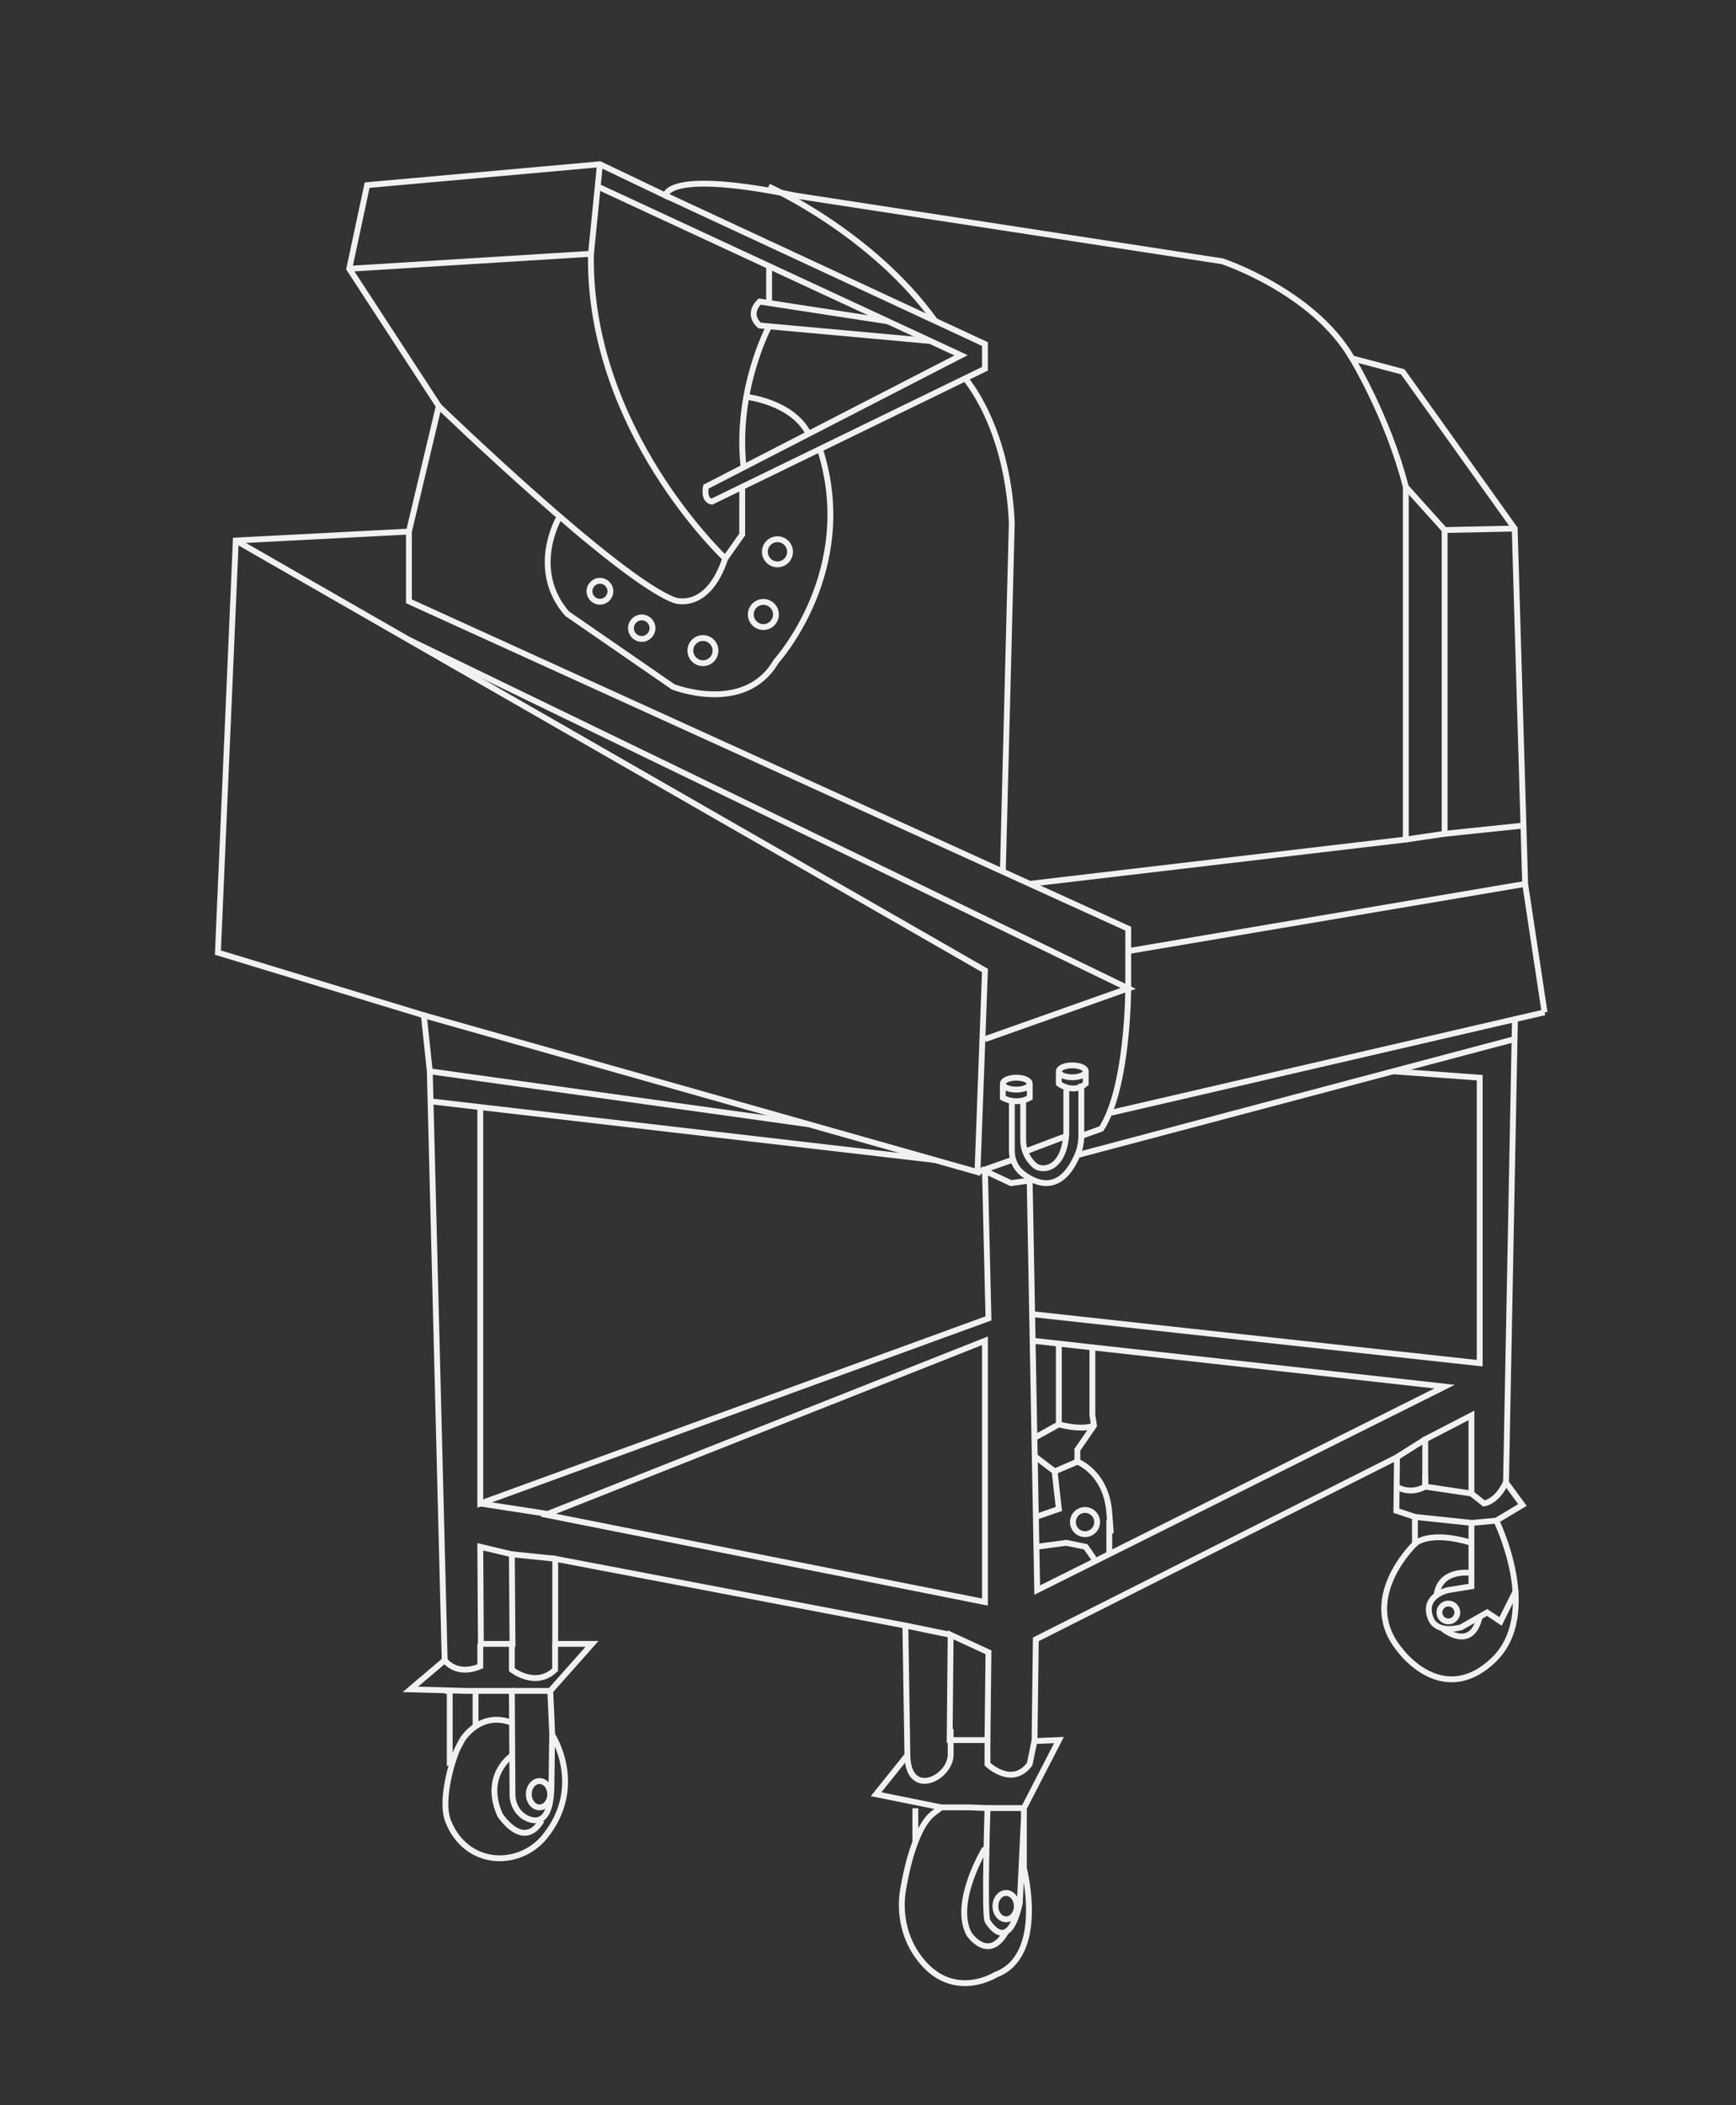 <svg width="297" height="360" viewBox="0 0 297 360" fill="none" xmlns="http://www.w3.org/2000/svg">
<rect x="0" y="0" width="297" height="360" fill="#333333" stroke="none"/>
<path d="M102.64 28.09L101.11 43.4L59.74 45.96" stroke="#F1F1F1" stroke-miterlimit="10"/>
<path d="M75.06 69.45C75.06 69.45 105.7 99.07 115.4 102.64C115.4 102.64 121.02 104.68 124.08 95.49C124.08 95.49 100.59 73.53 101.1 43.4" stroke="#F1F1F1" stroke-miterlimit="10"/>
<path d="M102.26 31.9L164.43 60.76L120.77 83.23C120.77 83.23 120.26 85.53 121.79 85.78L168.51 63.06V58.84L113.87 33.44" stroke="#F1F1F1" stroke-miterlimit="10"/>
<path d="M159.14 58.31L129.96 55.66C129.96 55.66 127.66 53.87 129.96 51.57L151.89 54.94" stroke="#F1F1F1" stroke-miterlimit="10"/>
<path d="M131.58 51.57V45.51" stroke="#F1F1F1" stroke-miterlimit="10"/>
<path d="M131.58 55.81C131.58 55.81 125.75 66.64 127.22 79.92" stroke="#F1F1F1" stroke-miterlimit="10"/>
<path d="M126.98 83.26V91.4L124.09 95.49" stroke="#F1F1F1" stroke-miterlimit="10"/>
<path d="M95.75 88.33C95.75 88.33 90.38 97.28 97.02 104.94L115.15 117.45C115.15 117.45 127.41 122.3 132.77 113.11C132.77 113.11 146.95 97.6 140.28 76.8" stroke="#F1F1F1" stroke-miterlimit="10"/>
<path d="M173.11 188.43V196.77C173.11 198.32 173.78 199.77 174.9 200.64C177.25 202.47 181.41 204.28 184.32 197.53C184.76 196.52 184.99 195.39 184.99 194.26V185.31" stroke="#F1F1F1" stroke-miterlimit="10"/>
<path d="M40.34 92.43L168.51 165.96L167.23 200.43L72.51 173.62" stroke="#F1F1F1" stroke-miterlimit="10"/>
<path d="M69.96 109.42L193.02 169.02L168.51 177.7" stroke="#F1F1F1" stroke-miterlimit="10"/>
<path d="M69.96 90.89V102.83L193.02 158.81V169.02C193.02 169.02 193.02 185.87 188.42 193.02L184.97 194.26" stroke="#F1F1F1" stroke-miterlimit="10"/>
<path d="M73.53 183.2L138.33 192.25" stroke="#F1F1F1" stroke-miterlimit="10"/>
<path d="M173.87 186.33C175.14 186.33 176.17 185.873 176.17 185.31C176.17 184.747 175.14 184.29 173.87 184.29C172.6 184.29 171.57 184.747 171.57 185.31C171.57 185.873 172.6 186.33 173.87 186.33Z" stroke="#F1F1F1" stroke-miterlimit="10"/>
<path d="M183.45 184.22C184.72 184.22 185.75 183.763 185.75 183.2C185.75 182.637 184.72 182.18 183.45 182.18C182.18 182.18 181.15 182.637 181.15 183.2C181.15 183.763 182.18 184.22 183.45 184.22Z" stroke="#F1F1F1" stroke-miterlimit="10"/>
<path d="M171.57 185.31V187.72C171.57 187.72 173.74 189.06 176.17 187.72V185.31" stroke="#F1F1F1" stroke-miterlimit="10"/>
<path d="M181.15 183.2V185.31C181.15 185.31 183.58 187.17 185.75 185.31V183.2" stroke="#F1F1F1" stroke-miterlimit="10"/>
<path d="M175.05 188.32V194.99C175.05 196.69 175.81 198.2 176.95 199.24C178.26 200.43 182.04 200.09 182.43 193.82V186.33" stroke="#F1F1F1" stroke-miterlimit="10"/>
<path d="M73.53 188.32L159.98 198.37" stroke="#F1F1F1" stroke-miterlimit="10"/>
<path d="M167.23 200.43L173.11 198.37" stroke="#F1F1F1" stroke-miterlimit="10"/>
<path d="M175.05 197.04L182.43 194.26" stroke="#F1F1F1" stroke-miterlimit="10"/>
<path d="M131.49 31.9C131.49 31.9 149.15 39.8 159.98 54.88" stroke="#F1F1F1" stroke-miterlimit="10"/>
<path d="M165.12 64.71C165.12 64.71 172.34 72.79 173.1 89.37L171.57 149.05" stroke="#F1F1F1" stroke-miterlimit="10"/>
<path d="M189.78 190.35L264.26 173.11" stroke="#F1F1F1" stroke-miterlimit="10"/>
<path d="M176.17 151.14L240.51 143.56V83.26C237.45 71.29 231.32 61.27 231.32 61.27" stroke="#F1F1F1" stroke-miterlimit="10"/>
<path d="M240.51 83.26L247.15 90.64V142.58L240.51 143.56" stroke="#F1F1F1" stroke-miterlimit="10"/>
<path d="M193.02 162.64L260.94 151.15" stroke="#F1F1F1" stroke-miterlimit="10"/>
<path d="M247.15 90.64L259.15 90.38" stroke="#F1F1F1" stroke-miterlimit="10"/>
<path d="M247.15 142.58L260.64 141.17" stroke="#F1F1F1" stroke-miterlimit="10"/>
<path d="M79.06 297.56L78.2 299.19C76.92 302.3 75.43 308.27 76.66 311.4C77.45 313.43 78.61 314.86 79.9 315.87C83.98 319.06 89.94 318.09 93.2 314.07C100.19 305.43 94.48 296.68 94.48 296.68L94.14 289.15L101.29 281.11H94.99V266.56L154.89 277.98L155.24 300.14L149.88 306.82L161.03 309.07" stroke="#F1F1F1" stroke-miterlimit="10"/>
<path d="M175.15 311.29L174.47 325.45C172.43 334.64 168.95 328.51 168.95 328.51C168.36 327.66 168.95 309.19 168.95 309.19L165.8 309.07H161.03L159.63 310.13C156.18 312.85 154.68 322.2 154.68 322.2C153.75 326.37 154.45 330.8 156.88 334.31C162.61 342.58 170.32 337.7 170.32 337.7C179.08 334.47 175.17 319.49 175.17 319.49V309.19L181.17 297.56L176.99 297.73L177.21 280.34L239 249.19L238.9 258.34L242.07 259.4V264C242.07 264 232.03 273.53 239.69 282.38C239.69 282.38 246.79 291.97 255.35 284.03C263.91 276.09 255.99 260.04 255.99 260.04L260.46 257.36L257.65 253.53L259.18 174.29" stroke="#F1F1F1" stroke-miterlimit="10"/>
<path d="M184.31 197.53L259.08 177.7" stroke="#F1F1F1" stroke-miterlimit="10"/>
<path d="M238.35 183.2L253.15 184.29V233.11L176.17 224.68" stroke="#F1F1F1" stroke-miterlimit="10"/>
<path d="M82.17 189.32V257.11L169.11 225.45L168.51 200.23L172.96 202.32L176.16 201.88L177.45 271.91L247.15 237.12L176.66 229.27" stroke="#F1F1F1" stroke-miterlimit="10"/>
<path d="M82.17 264.51L87.57 265.79L87.68 281.11H82.27L82.17 264.51Z" stroke="#F1F1F1" stroke-miterlimit="10"/>
<path d="M162.64 279.57L169.11 282.55L168.94 297.56H162.47L162.64 279.57Z" stroke="#F1F1F1" stroke-miterlimit="10"/>
<path d="M243.83 246.13V254.22L251.74 255.4V242.04L243.83 246.13Z" stroke="#F1F1F1" stroke-miterlimit="10"/>
<path d="M189.78 265.76V259.91C189.78 259.91 190.32 265.48 189.78 258.63C189.24 251.78 184.32 249.95 184.32 249.95V247.91L187.17 243.77L186.89 242.04V230.41" stroke="#F1F1F1" stroke-miterlimit="10"/>
<path d="M176.97 245.88L181.15 243.57V229.77" stroke="#F1F1F1" stroke-miterlimit="10"/>
<path d="M76.09 283.91C76.09 283.91 78.04 286.72 82.17 284.93V281.1" stroke="#F1F1F1" stroke-miterlimit="10"/>
<path d="M87.57 281.11V285.53C87.57 285.53 91.62 288.74 94.97 285.53V281.11" stroke="#F1F1F1" stroke-miterlimit="10"/>
<path d="M94.47 296.68L94.34 305.49C94.27 311.09 92.32 311.71 90.55 311.1C88.78 310.49 87.68 308.74 87.68 306.87L87.57 289.15H79.6L70.21 288.89L76.08 283.91L73.53 183.2L72.51 173.62L37.28 162.9L40.34 92.43L69.96 90.9L75.07 69.45L59.75 45.96L62.81 31.66L102.64 28.09L113.87 33.45C113.87 33.45 113.87 28.85 136.08 33.45L209.1 44.68C209.1 44.68 224.67 49.79 231.31 61.28L239.99 63.58L259.14 90.39L260.93 151.16L264.25 173.12" stroke="#F1F1F1" stroke-miterlimit="10"/>
<path d="M87.57 300.22C87.57 300.22 82.55 303.59 85.53 310.34C85.53 310.34 89.49 316.58 92.68 311.29" stroke="#F1F1F1" stroke-miterlimit="10"/>
<path d="M79.06 297.56C79.06 297.56 82.08 292.43 87.68 294.64" stroke="#F1F1F1" stroke-miterlimit="10"/>
<path d="M92.3 309.07C93.311 309.07 94.13 308.063 94.13 306.82C94.13 305.577 93.311 304.57 92.3 304.57C91.289 304.57 90.47 305.577 90.47 306.82C90.47 308.063 91.289 309.07 92.3 309.07Z" stroke="#F1F1F1" stroke-miterlimit="10"/>
<path d="M172.13 328.21C173.141 328.21 173.96 327.203 173.96 325.96C173.96 324.717 173.141 323.71 172.13 323.71C171.119 323.71 170.3 324.717 170.3 325.96C170.3 327.203 171.119 328.21 172.13 328.21Z" stroke="#F1F1F1" stroke-miterlimit="10"/>
<path d="M87.57 289.15H94.12" stroke="#F1F1F1" stroke-miterlimit="10"/>
<path d="M76.09 289.15H76.94V301.96" stroke="#F1F1F1" stroke-miterlimit="10"/>
<path d="M81.36 289.15V295.21" stroke="#F1F1F1" stroke-miterlimit="10"/>
<path d="M162.64 295.66V300.22C162.4 304.21 155.35 307.55 155.24 300.14" stroke="#F1F1F1" stroke-miterlimit="10"/>
<path d="M168.94 297.56V301.68C168.94 301.68 173.1 305.73 176.16 301.68L176.97 297.73" stroke="#F1F1F1" stroke-miterlimit="10"/>
<path d="M156.6 309.22V314.99" stroke="#F1F1F1" stroke-miterlimit="10"/>
<path d="M168.51 316.09C168.51 316.09 162.9 325.28 165.79 330.73C165.79 330.73 169.11 335.67 172.13 330.33" stroke="#F1F1F1" stroke-miterlimit="10"/>
<path d="M247.79 277.27C248.635 277.27 249.32 276.585 249.32 275.74C249.32 274.895 248.635 274.21 247.79 274.21C246.945 274.21 246.26 274.895 246.26 275.74C246.26 276.585 246.945 277.27 247.79 277.27Z" stroke="#F1F1F1" stroke-miterlimit="10"/>
<path d="M185.63 262.35C186.773 262.35 187.7 261.423 187.7 260.28C187.7 259.137 186.773 258.21 185.63 258.21C184.487 258.21 183.56 259.137 183.56 260.28C183.56 261.423 184.487 262.35 185.63 262.35Z" stroke="#F1F1F1" stroke-miterlimit="10"/>
<path d="M242.04 259.4L251.74 260.42V271.27L247.78 271.91C247.78 271.91 243.31 272.8 244.72 276.63C244.72 276.63 245.36 279.44 249.95 278.29L254.42 275.74L256.72 277.27L259.39 271.91" stroke="#F1F1F1" stroke-miterlimit="10"/>
<path d="M177.03 249.03L180.43 251.62L181.15 258.04L177.22 259.4" stroke="#F1F1F1" stroke-miterlimit="10"/>
<path d="M177.31 264.51L182.43 263.83L185.74 264.51L187.17 266.55" stroke="#F1F1F1" stroke-miterlimit="10"/>
<path d="M180.43 251.62L184.31 249.96" stroke="#F1F1F1" stroke-miterlimit="10"/>
<path d="M251.74 260.43L255.96 260.04" stroke="#F1F1F1" stroke-miterlimit="10"/>
<path d="M242.04 264C242.04 264 244.42 261.59 251.74 263.83" stroke="#F1F1F1" stroke-miterlimit="10"/>
<path d="M251.74 268.99C251.74 268.99 246.35 268.12 245.77 272.81" stroke="#F1F1F1" stroke-miterlimit="10"/>
<path d="M246.89 278.57C246.89 278.57 251.74 282.55 253.15 276.47" stroke="#F1F1F1" stroke-miterlimit="10"/>
<path d="M238.92 254.22C238.92 254.22 241.11 255.71 243.83 254.22V252.17" stroke="#F1F1F1" stroke-miterlimit="10"/>
<path d="M251.74 255.4L253.89 257.1C253.89 257.1 256.08 256.84 257.61 253.53" stroke="#F1F1F1" stroke-miterlimit="10"/>
<path d="M181.15 243.57C181.15 243.57 184.98 244.68 187.17 243.77" stroke="#F1F1F1" stroke-miterlimit="10"/>
<path d="M127.68 67.86C127.68 67.86 135.58 68.71 138.33 74.19" stroke="#F1F1F1" stroke-miterlimit="10"/>
<path d="M102.64 102.9C103.629 102.9 104.43 102.099 104.43 101.11C104.43 100.121 103.629 99.32 102.64 99.32C101.652 99.32 100.85 100.121 100.85 101.11C100.85 102.099 101.652 102.9 102.64 102.9Z" stroke="#F1F1F1" stroke-miterlimit="10"/>
<path d="M109.79 109.26C110.806 109.26 111.63 108.436 111.63 107.42C111.63 106.404 110.806 105.58 109.79 105.58C108.774 105.58 107.95 106.404 107.95 107.42C107.95 108.436 108.774 109.26 109.79 109.26Z" stroke="#F1F1F1" stroke-miterlimit="10"/>
<path d="M120.26 113.41C121.448 113.41 122.41 112.447 122.41 111.26C122.41 110.073 121.448 109.11 120.26 109.11C119.073 109.11 118.11 110.073 118.11 111.26C118.11 112.447 119.073 113.41 120.26 113.41Z" stroke="#F1F1F1" stroke-miterlimit="10"/>
<path d="M130.6 107.23C131.787 107.23 132.75 106.267 132.75 105.08C132.75 103.893 131.787 102.93 130.6 102.93C129.413 102.93 128.45 103.893 128.45 105.08C128.45 106.267 129.413 107.23 130.6 107.23Z" stroke="#F1F1F1" stroke-miterlimit="10"/>
<path d="M133.01 96.51C134.198 96.51 135.16 95.547 135.16 94.36C135.16 93.173 134.198 92.21 133.01 92.21C131.823 92.21 130.86 93.173 130.86 94.36C130.86 95.547 131.823 96.51 133.01 96.51Z" stroke="#F1F1F1" stroke-miterlimit="10"/>
<path d="M168.94 309.19H175.15" stroke="#F1F1F1" stroke-miterlimit="10"/>
<path d="M87.57 265.79L94.98 266.55" stroke="#F1F1F1" stroke-miterlimit="10"/>
<path d="M154.88 277.97L162.64 279.57" stroke="#F1F1F1" stroke-miterlimit="10"/>
<path d="M238.98 249.19L243.83 246.13" stroke="#F1F1F1" stroke-miterlimit="10"/>
<path d="M82.17 257.11L93.7 258.89L168.51 229.28V273.96L92.68 258.89" stroke="#F1F1F1" stroke-miterlimit="10"/>
</svg>
